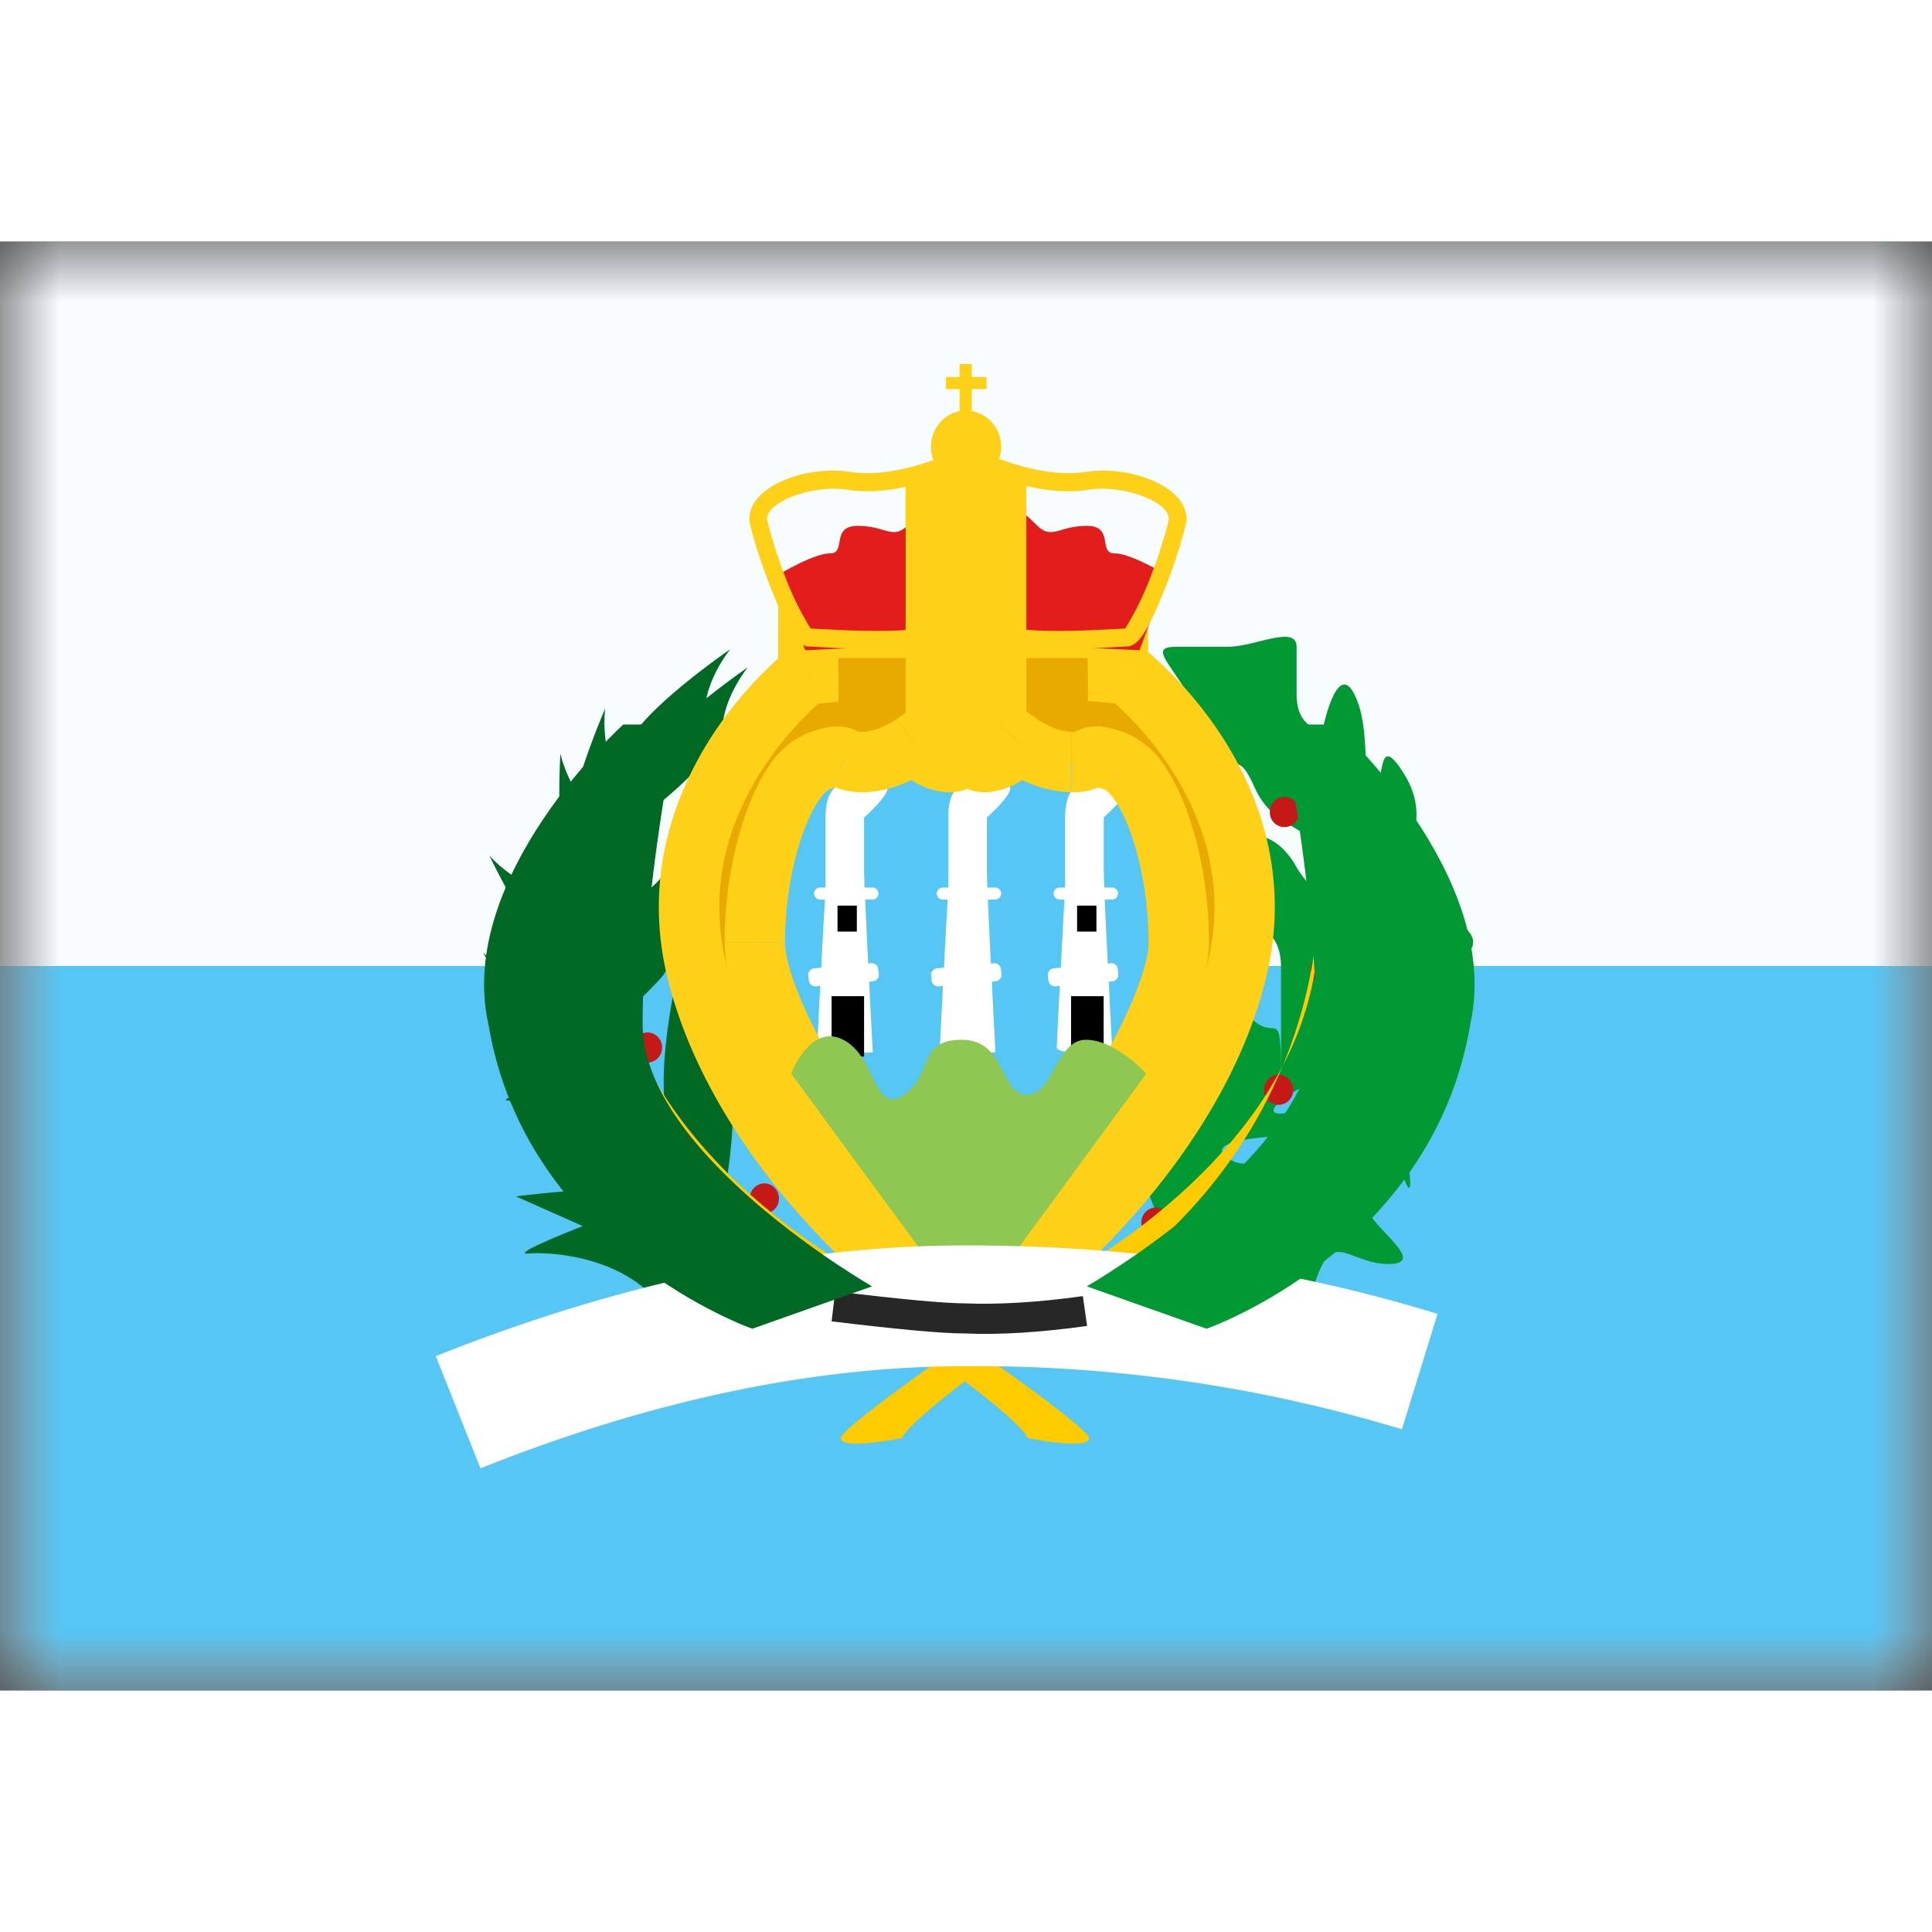 <svg fill="none" xmlns="http://www.w3.org/2000/svg" viewBox="0 0 16 12" height="1em" width="1em">
  <rect x="0" y="0" width="16" height="12" fill="#333333" stroke="none"/>
  <mask id="a" maskUnits="userSpaceOnUse" x="0" y="0" width="16" height="12">
    <path fill="#fff" d="M0 0h16v12H0z"/>
  </mask>
  <g mask="url(#a)">
    <path fill-rule="evenodd" clip-rule="evenodd" d="M0 0v12h16V0H0z" fill="#F7FCFF"/>
    <mask id="b" maskUnits="userSpaceOnUse" x="0" y="0" width="16" height="12">
      <path fill-rule="evenodd" clip-rule="evenodd" d="M0 0v12h16V0H0z" fill="#fff"/>
    </mask>
    <g mask="url(#b)">
      <path fill-rule="evenodd" clip-rule="evenodd" d="M0 6v6h16V6H0z" fill="#56C6F5"/>
      <path fill-rule="evenodd" clip-rule="evenodd" d="M5.127 4.514a.28.28 0 0 0-.028-.107c-.128-.24-.087-.539-.087-.539s-.153.35-.243.681c-.095-.154-.128-.308-.128-.308s-.06.969.126 1.199c.187.23.312.33.312.33s.014-.402-.04-.717c.038-.131.073-.275.085-.399a4.77 4.77 0 0 0 .17-.133 2.01 2.01 0 0 0-.035.291s.705-.512.723-.783c.018-.271.212-.503.212-.503s-.16.11-.344.257c.049-.228.199-.407.199-.407s-.801.548-.867.837a3.274 3.274 0 0 0-.055.301zm.034 1.665c-.076-.145-.41-.753-.644-.805-.265-.06-.464-.288-.464-.288s.417.877.692.987c.22.088.366.123.414.134-.008.118-.009.2-.009.2s.13-.095.329-.314c.199-.22.188-1.19.188-1.19s-.078.292-.29.462c-.142.114-.196.544-.216.814zm-.625-.091c.302-.002.768.74.768.74s-.18.01-.496-.04c-.315-.05-.806-.895-.806-.895s.231.196.534.195zM6.01 7.816s.18-.946-.09-1.166a.958.958 0 0 1-.317-.55s-.24 1.049 0 1.32c.24.272.407.396.407.396zm-1.088-.255c.176.209.737 0 .737 0s.124.112-.321-.295c-.445-.406-1.35-.15-1.107-.15.244 0 .515.236.69.445zm.416 1.11c.326.276 1.032-.38 1.032-.38s-.182-.22-.519-.383c-.336-.162-1.578 0-1.578 0l.553.246s-.615.24-.452.227c.163-.013.637.013.964.29z" fill="#006923"/>
      <path fill-rule="evenodd" clip-rule="evenodd" d="M9.607 8.098s-.28-.472 0-.7c.28-.227.392-.076.392-.338s.028-.184.166-.314.04-.446.225-.288c.184.158.219-.145.219.485v-.925c0-.353-.22-.27-.22-.506 0-.237-.218-.591 0-.591.22 0 .349.263.349.263s.215.367.215 0-.383-.258-.563-.663c-.18-.405-.152.045-.391-.477-.24-.521-.526-.687-.263-.687h.429c.225 0 .573-.187.573 0v.394c0 .293.215.293.215.293s.117-.586.264-.293c.147.293.047.77.155.77s.018-.492.254-.115c.235.377 0 .633 0 .778 0 .146-.254.502-.254.502s.05.174.254 0c.204-.174.397-.349.397-.174 0 .174.398.228 0 .506-.397.279-.144.557-.397.557-.254 0-.553.368-.673.368s-.568.28-.344.28c.224 0 .454-.562.608-.28.155.28.153-.046.28.117.129.164.256 1.05.129.695-.128-.356-.329-.356-.673-.356-.344 0-1.013.025-.788.19.225.166.477-.165.573 0 .095.166.068.33.215.166.148-.166.293 0 .419 0s-.126.184 0 .343c.126.159.406.37.126.37s-.425-.224-.545 0c-.12.224-.125.614-.344.307-.22-.307-.61-.151-.61-.307 0-.155.085-.18-.154-.18-.238 0-.238-.19-.238-.19z" fill="#093"/>
      <path fill-rule="evenodd" clip-rule="evenodd" d="M10.758 4.725a.123.123 0 0 1-.12.125.123.123 0 0 1-.122-.125c0-.07.054-.125.121-.125s.121.056.121.125zM5.17 5a.123.123 0 0 0 .121-.125.123.123 0 0 0-.12-.125.123.123 0 0 0-.122.125c0 .069.055.125.121.125zm.121.525a.123.123 0 0 1-.12.125.123.123 0 0 1-.122-.125c0-.07.055-.125.121-.125.067 0 .121.056.121.125zM5.363 6.8a.123.123 0 0 0 .12-.125.123.123 0 0 0-.12-.125.123.123 0 0 0-.121.125c0 .069.054.125.121.125zm.968 1.25a.123.123 0 0 0 .12-.125.123.123 0 0 0-.12-.125.123.123 0 0 0-.121.125c0 .069.054.125.12.125zm4.645-1.9c.067 0 .12-.056.12-.125a.123.123 0 0 0-.12-.125.123.123 0 0 0-.121.125c0 .069.054.125.12.125zm-.266.875a.123.123 0 0 1-.121.125.123.123 0 0 1-.121-.125c0-.07.054-.125.12-.125.068 0 .122.056.122.125zM9.573 8.25a.123.123 0 0 0 .12-.125.123.123 0 0 0-.12-.125.123.123 0 0 0-.121.125c0 .069.054.125.12.125zM6.5 8.275a.123.123 0 0 1-.12.125.123.123 0 0 1-.122-.125c0-.07.054-.125.121-.125s.121.056.121.125z" fill="#C51918"/>
      <path fill-rule="evenodd" clip-rule="evenodd" d="M9.019 9.91c0-.103-1.55-1.17-1.966-1.407C6.636 8.268 4.605 6.971 5.158 5h-.084S4.7 7.428 7.28 8.938c1.174.788 1.233.972 1.233.972s.506.102.506 0z" fill="#FECA00"/>
      <path fill-rule="evenodd" clip-rule="evenodd" d="M6.962 9.91c0-.103 1.55-1.17 1.967-1.407.416-.235 2.448-1.532 1.894-3.503h.084s.374 2.428-2.206 3.938c-1.174.788-1.233.972-1.233.972s-.506.102-.506 0z" fill="#FECA00"/>
      <path fill-rule="evenodd" clip-rule="evenodd" d="M8.024 8.443c1.083 0 1.96-1.401 1.96-2.768 0-1.367-.877-2.075-1.96-2.075-1.082 0-1.96.708-1.96 2.075 0 1.367.878 2.768 1.96 2.768z" fill="#56C6F5"/>
      <path fill-rule="evenodd" clip-rule="evenodd" d="M7.157 4.77s.301-.267.15-.267a.616.616 0 0 1-.103-.012c-.16-.025-.367-.059-.367.278v.581h-.045a.05.05 0 1 0 0 .1h.04c-.008.124-.02.344-.031.564l-.057.005a.054.054 0 0 0-.05.058l.005.042c.002.03.028.052.058.05l.036-.004a33.75 33.75 0 0 0-.025.51c0 .067.46.04.46.04s-.015-.27-.03-.585l.03-.003a.054.054 0 0 0 .05-.058l-.005-.043a.054.054 0 0 0-.058-.049l-.025.003c-.01-.19-.018-.38-.025-.53h.06a.05.05 0 1 0 0-.1H7.16a5.214 5.214 0 0 1-.004-.159v-.422z" fill="#fff"/>
      <path fill-rule="evenodd" clip-rule="evenodd" d="M6.936 5.5h.16v.215h-.16V5.5zm-.049.75h.269v.5h-.269v-.5z" fill="#000"/>
      <path fill-rule="evenodd" clip-rule="evenodd" d="M8.173 4.77s.302-.267.15-.267a.616.616 0 0 1-.103-.012c-.16-.025-.367-.059-.367.278v.581h-.045a.05.05 0 0 0 0 .1h.04c-.007.124-.02.344-.03.564l-.058.005a.054.054 0 0 0-.049.058l.004.042c.002.03.028.052.058.05l.036-.004c-.013.257-.025.482-.025.51 0 .067.46.04.46.04s-.015-.27-.03-.585l.03-.003a.054.054 0 0 0 .05-.058l-.005-.043a.054.054 0 0 0-.058-.049l-.025.003c-.01-.19-.018-.38-.025-.53h.06a.05.05 0 1 0 0-.1h-.064a5.224 5.224 0 0 1-.004-.159v-.422zm.967 0s.302-.267.151-.267a.616.616 0 0 1-.103-.012c-.16-.025-.367-.059-.367.278v.581h-.045a.05.05 0 0 0 0 .1h.039l-.03.564-.057.005a.054.054 0 0 0-.05.058l.004.042c.003.03.03.052.059.05l.036-.004a33.75 33.75 0 0 0-.025.51c0 .067.46.04.46.04s-.015-.27-.03-.585l.03-.003a.054.054 0 0 0 .049-.058l-.004-.043a.054.054 0 0 0-.058-.049l-.025.003c-.01-.19-.018-.38-.025-.53h.06a.05.05 0 1 0 0-.1h-.064a5.224 5.224 0 0 1-.004-.159v-.422z" fill="#fff"/>
      <path fill-rule="evenodd" clip-rule="evenodd" d="M8.92 5.5h.16v.215h-.16V5.5zm-.049.75h.269v.5h-.27v-.5z" fill="#000"/>
      <path fill-rule="evenodd" clip-rule="evenodd" d="M9.258 3.2H6.694v.383l-.018.001s-1.256.977-.907 2.44C6.117 7.485 7.502 8.57 7.502 8.57l.07-.253s-1.32-1.794-1.32-2.512c0-.717.25-1.39.513-1.494.159-.063.186-.05.23-.03.028.013.064.03.149.03.214 0 .428-.154.428-.154s.15.154.288.154c.138 0 .14-.154.14-.154V3.65h.015v.508s.002.154.14.154c.14 0 .288-.154.288-.154s.215.154.429.154c.085 0 .12-.017.15-.03.042-.02.07-.033.228.03.264.104.513.777.513 1.494 0 .718-1.32 2.512-1.32 2.512l.07.253s1.385-1.085 1.734-2.548c.348-1.462-.908-2.439-.908-2.439l-.08-.007V3.2z" fill="#E8AA00"/>
      <path d="M6.694 3.2v-.25h-.25v.25h.25zm2.564 0h.25v-.25h-.25v.25zm-2.564.383.022.249.228-.02v-.23h-.25zm-.018.001-.022-.249-.073.007-.058.045.153.197zm-.907 2.44-.244.057.244-.058zM7.502 8.57l-.154.196.295.231.1-.36-.24-.067zm.07-.253.241.067.033-.117-.072-.098-.202.148zm-.807-4.006-.092-.233.092.233zm.23-.03-.107.226.106-.226zm.577-.124.18-.174-.15-.154-.175.125.145.203zm.428 0 .25.004v-.004H8zm0-.508V3.4h-.25v.25H8zm.015 0h.25V3.4h-.25v.25zm0 .508h-.25v.004l.25-.004zm.428 0 .146-.203-.175-.125-.15.154.18.174zm.578.124.106.226-.106-.226zm.23.03-.093.232.092-.232zm-.808 4.006-.201-.148-.072.098.032.117.241-.067zm.07.253-.24.066.099.361.295-.23-.154-.197zm.826-4.987.153-.197-.058-.045-.073-.007-.022.25zm-.08-.007h-.25v.229l.227.02.022-.249zM6.693 3.45h2.564v-.5H6.694v.5zm.25.133V3.2h-.5v.383h.5zm-.245.25.017-.001-.045-.498-.017.001.045.498zm-.687 2.132c-.154-.645.044-1.186.291-1.576a2.78 2.78 0 0 1 .527-.608l-.154-.197-.153-.197-.002.002a.832.832 0 0 0-.063.052 3.279 3.279 0 0 0-.578.68c-.293.464-.55 1.143-.355 1.96l.487-.116zm1.49 2.606.155-.197a.205.205 0 0 1-.013-.01 4.76 4.76 0 0 1-.194-.17 6.14 6.14 0 0 1-.494-.512c-.378-.44-.783-1.04-.944-1.717l-.487.116c.188.787.65 1.46 1.052 1.927a6.64 6.64 0 0 0 .77.758l.001.001.154-.196zm-.17-.32-.07.253.481.133.07-.252-.482-.134zm-1.33-2.445c0 .238.105.528.23.8.13.282.3.583.467.856a15.993 15.993 0 0 0 .656.983l.012.015.003.005v.001l.202-.148.202-.148-.001-.001-.003-.004-.01-.014a9.941 9.941 0 0 1-.188-.266 15.51 15.51 0 0 1-.446-.684 8.007 8.007 0 0 1-.44-.804c-.123-.267-.184-.47-.184-.59h-.5zm.67-1.727a.7.7 0 0 0-.305.27c-.076.11-.14.248-.193.397-.105.3-.172.675-.172 1.06h.5c0-.331.058-.65.144-.894.043-.121.09-.217.135-.283.048-.071.078-.086.076-.085l-.184-.465zm.428-.024c-.03-.014-.096-.046-.194-.039a.798.798 0 0 0-.233.063l.184.465a.834.834 0 0 1 .074-.026c.015-.005.016-.004.009-.003a.118.118 0 0 1-.044-.005.119.119 0 0 1-.013-.005l.005.003.212-.453zm.044.007a.25.25 0 0 1-.028-.002H7.11l-.01-.006-.212.453c.017.008.051.024.099.036a.638.638 0 0 0 .157.018v-.5zm.428.096a55.611 55.611 0 0 1-.145-.203l-.003.002a.571.571 0 0 1-.093.052.47.47 0 0 1-.187.053v.5a.959.959 0 0 0 .402-.101 1.316 1.316 0 0 0 .17-.099h.001l-.145-.204zm.288-.096c.01 0 .009.002-.005-.004a.495.495 0 0 1-.104-.074l-.179.174-.179.175.002.001a.206.206 0 0 0 .01.01.902.902 0 0 0 .115.096.61.61 0 0 0 .34.122v-.5zm.14.096-.25-.003v-.003a.338.338 0 0 1 0-.01l.005-.012a.117.117 0 0 1 .037-.044.12.12 0 0 1 .068-.024v.5a.382.382 0 0 0 .384-.34.454.454 0 0 0 .006-.056v-.004L8 4.158zm-.25-.508v.508h.5V3.65h-.5zm.265-.25H8v.5h.015v-.5zm-.25.25v.508h.5V3.65h-.5zm.25.508-.25.004v.004a.323.323 0 0 0 .006.057.455.455 0 0 0 .036.117.382.382 0 0 0 .349.221v-.5a.12.12 0 0 1 .067.025.117.117 0 0 1 .038.044l.004.012a.045.045 0 0 1 0 .007.084.084 0 0 1 0 .005v.001l-.25.003zm.14.404a.61.61 0 0 0 .34-.122.997.997 0 0 0 .126-.106.015.015 0 0 0 .001-.001l-.179-.175-.179-.174-.001.001a.407.407 0 0 1-.103.073c-.014.006-.014.004-.004.004v.5zm.288-.404-.145.204.002.001.003.003a.764.764 0 0 0 .046.03c.03.017.07.041.12.065a.959.959 0 0 0 .403.1v-.5a.47.47 0 0 1-.187-.052.815.815 0 0 1-.097-.054l-.145.203zm.429.404c.059 0 .11-.006.157-.018a.5.5 0 0 0 .098-.036l-.212-.453a.192.192 0 0 1-.01.004h.001L8.9 4.06a.25.25 0 0 1-.027.002v.5zm.255-.054.006-.003a.12.12 0 0 1-.038.01h-.02c-.007 0-.005-.002.01.003a.833.833 0 0 1 .073.026l.185-.465a.798.798 0 0 0-.234-.063.358.358 0 0 0-.194.04l.212.452zm.031.036c-.001 0 .029.014.077.085.045.066.092.162.135.283.085.243.143.563.143.894h.5c0-.385-.066-.76-.172-1.06a1.75 1.75 0 0 0-.192-.398.7.7 0 0 0-.306-.269l-.185.465zm.355 1.262c0 .12-.06.324-.183.591a8.005 8.005 0 0 1-.44.804 15.51 15.51 0 0 1-.634.95l-.01.014-.003.004h-.001v.001a302.845 302.845 0 0 1 .403.296v-.001l.004-.005a4.547 4.547 0 0 0 .054-.075 15.556 15.556 0 0 0 .613-.923 8.43 8.43 0 0 0 .468-.856c.125-.272.229-.562.229-.8h-.5zm-1.31 2.579.07.252.481-.133-.07-.253-.482.134zm.31.186.154.196.002-.001a.407.407 0 0 0 .017-.014 5.25 5.25 0 0 0 .218-.19c.141-.13.332-.318.535-.554.402-.468.864-1.14 1.051-1.927l-.486-.116c-.162.677-.567 1.278-.944 1.717a6.14 6.14 0 0 1-.699.69l-.002.002.154.197zm1.977-2.49c.195-.817-.061-1.496-.355-1.96a3.28 3.28 0 0 0-.636-.73l-.004-.002-.002-.001v-.001l-.154.197a32.07 32.07 0 0 1-.154.197l.002.001.007.007.033.028a2.78 2.78 0 0 1 .485.572c.248.39.446.93.292 1.576l.486.116zM9.361 3.335l-.08-.007-.045.498.08.007.045-.498zM9.008 3.2v.377h.5V3.2h-.5z" fill="#FFD018"/>
      <path fill-rule="evenodd" clip-rule="evenodd" d="M6.552 6.892s.157-.422.432-.281c.275.14.25.63.501.456.25-.175.108-.456.48-.456.37 0 .315.456.538.456.222 0 .241-.456.49-.456.248 0 .5.281.5.281l-1.47 2.002-1.471-2.002z" fill="#8FC753"/>
      <path fill-rule="evenodd" clip-rule="evenodd" d="M7.947 1.015h.1v.107h.123v.1h-.123v.182a.297.297 0 0 1 .243.296c0 .166-.13.3-.29.3a.295.295 0 0 1-.29-.3c0-.147.102-.27.237-.295v-.183h-.113v-.1h.113v-.107z" fill="#FFD018"/>
      <path fill-rule="evenodd" clip-rule="evenodd" d="M6.874 2.583c-.14 0-.436.182-.436.182l.23.62 1.384-.063 1.385.063.229-.62s-.295-.182-.435-.182c-.062 0-.07-.044-.078-.093-.011-.064-.024-.135-.152-.135a.694.694 0 0 0-.207.033c-.078.022-.129.037-.202-.033l-.01-.01c-.117-.113-.24-.231-.439-.231-.04 0-.069.046-.09.119-.023-.073-.052-.12-.092-.12-.199 0-.321.119-.44.233l-.009.009c-.073.07-.123.055-.202.033a.694.694 0 0 0-.206-.033c-.129 0-.141.071-.152.135-.01.049-.017.093-.078.093z" fill="#E31D1C"/>
      <path fill-rule="evenodd" clip-rule="evenodd" d="M7.5 2s.333-.241.5-.241c.167 0 .5.241.5.241v2h-1V2z" fill="#FFD018"/>
      <path fill-rule="evenodd" clip-rule="evenodd" d="m7.804 1.784-.097.034c-.257.089-.48.118-.667.09-.387-.06-.891.141-.828.436.028.129.108.373.193.58.116.286.198.43.293.43a14.365 14.365 0 0 1 .2.011c.14.007.264.01.383.01.345-.001.558-.035.634-.138l.023-.03-.01-.037c-.091-.312-.133-.738-.125-1.28l.001-.106zm-1.45.527c-.031-.144.363-.302.665-.255.187.029.4.007.638-.065-.002.482.038.873.118 1.174-.069.036-.25.06-.495.06-.116 0-.237-.003-.375-.01l-.192-.01a2.412 2.412 0 0 1-.175-.34 4.11 4.11 0 0 1-.184-.554zm1.873-.527.098.034c.256.089.479.118.667.09.386-.06.89.141.828.436a4.32 4.32 0 0 1-.193.58c-.117.286-.198.43-.294.43a14.365 14.365 0 0 0-.199.011c-.14.007-.264.01-.384.01-.344-.001-.558-.035-.634-.138l-.022-.03.01-.037c.09-.312.133-.738.125-1.28l-.002-.106zm1.45.527c.032-.144-.363-.302-.664-.255-.188.029-.4.007-.638-.065.001.482-.038.873-.118 1.174.068.036.25.06.494.06.116 0 .238-.003.376-.01l.191-.01a2.41 2.41 0 0 0 .175-.34 4.04 4.04 0 0 0 .185-.554z" fill="#FFD018"/>
      <path d="m3.979 10.16-.37-.929c1.53-.61 2.994-.917 4.391-.917 1.38 0 2.682.19 3.905.567l-.295.956A12.151 12.151 0 0 0 8 9.314c-1.264 0-2.604.281-4.021.846z" fill="#fff"/>
      <path d="m6.887 8.942.03-.248c.538.066.896.099 1.077.1.273.011.598-.008.974-.06l.035.247c-.391.054-.73.075-1.014.062-.19 0-.555-.034-1.102-.1z" fill="#272727"/>
      <path fill-rule="evenodd" clip-rule="evenodd" d="M5.162 4S3.77 5.255 4.045 6.483C4.357 8.352 6.23 9.004 6.23 9.004l.992-.351s-1.9-1.09-1.9-2.17C5.32 5.402 5.606 4 5.606 4h-.444z" fill="#006923"/>
      <path fill-rule="evenodd" clip-rule="evenodd" d="M11.06 4s1.39 1.255 1.116 2.483c-.312 1.869-2.184 2.521-2.184 2.521L9 8.653s1.9-1.09 1.9-2.17C10.9 5.402 10.616 4 10.616 4h.443z" fill="#093"/>
    </g>
  </g>
</svg>
